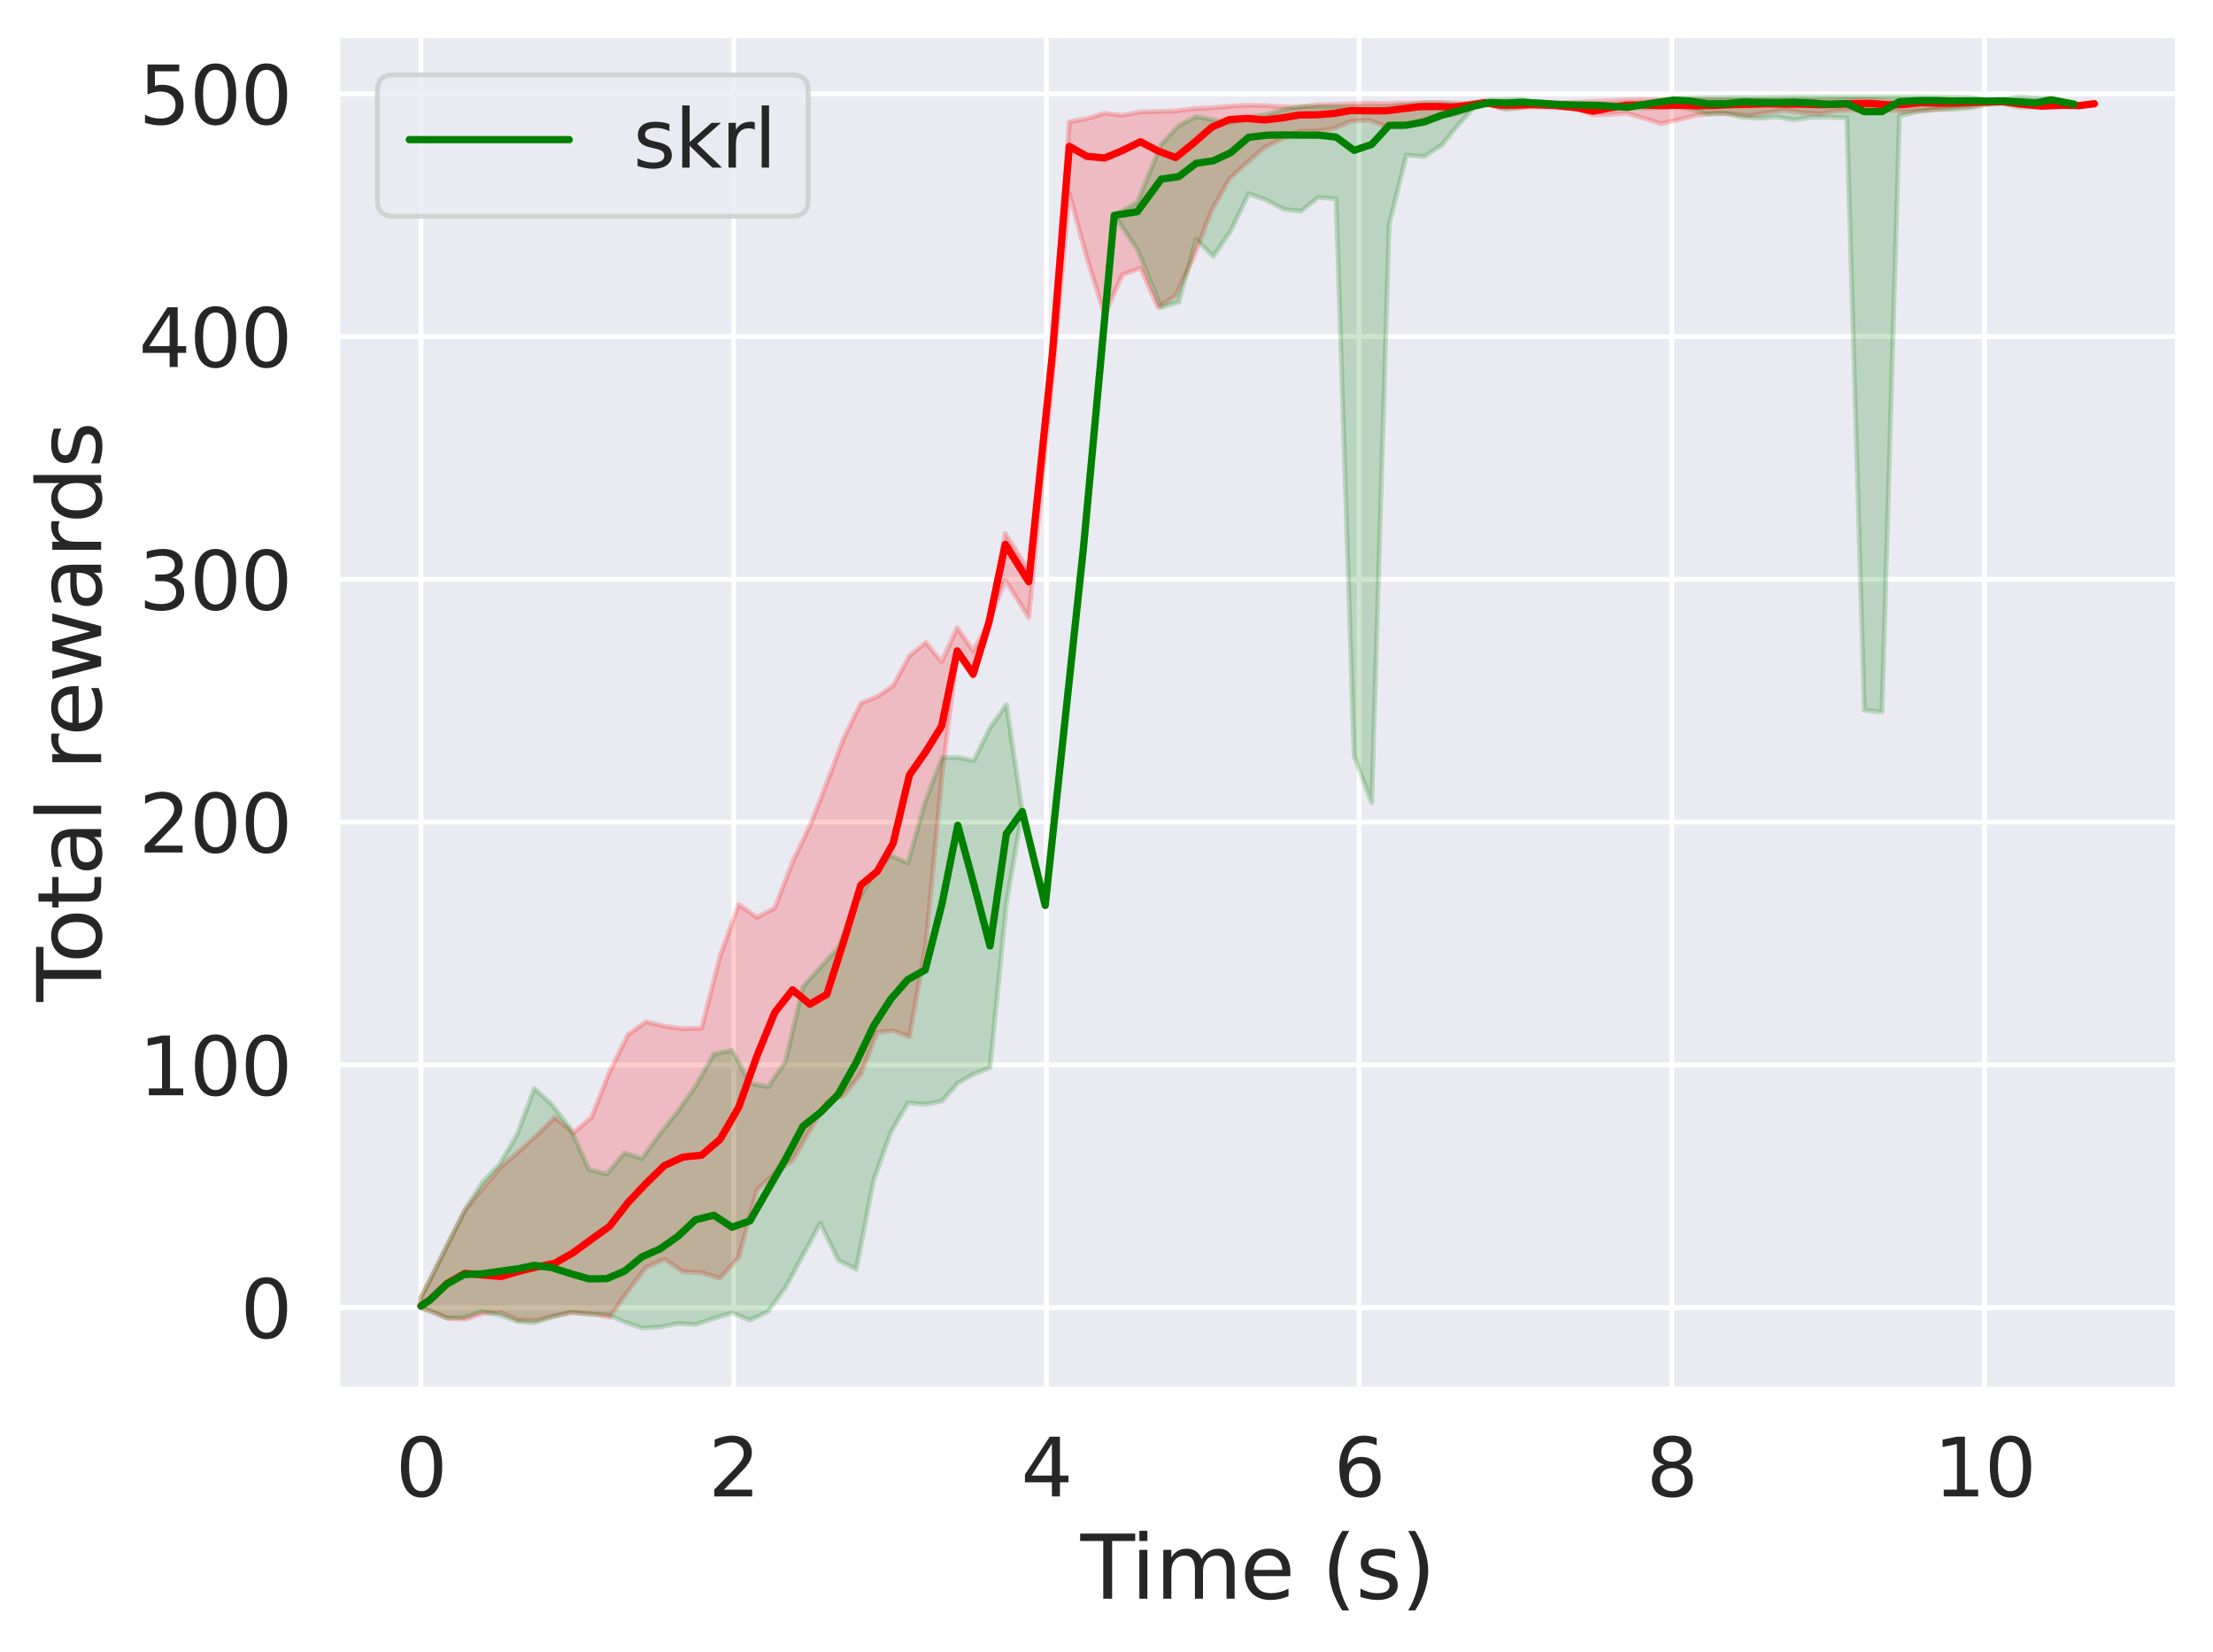 <?xml version="1.0" encoding="utf-8" standalone="no"?>
<!DOCTYPE svg PUBLIC "-//W3C//DTD SVG 1.1//EN"
  "http://www.w3.org/Graphics/SVG/1.1/DTD/svg11.dtd">
<svg xmlns:xlink="http://www.w3.org/1999/xlink" width="456.705pt" height="340.83pt" viewBox="0 0 456.705 340.83" xmlns="http://www.w3.org/2000/svg" version="1.1">
 <defs>
  <style type="text/css">*{stroke-linejoin: round; stroke-linecap: butt}</style>
 </defs>
 <g id="figure_1">
  <g id="patch_1">
   <path d="M 0 340.83 
L 456.705 340.83 
L 456.705 0 
L 0 0 
z
" style="fill: #ffffff"/>
  </g>
  <g id="axes_1">
   <g id="patch_2">
    <path d="M 69.615 286.74 
L 449.505 286.74 
L 449.505 7.2 
L 69.615 7.2 
z
" style="fill: #eaeaf2"/>
   </g>
   <g id="matplotlib.axis_1">
    <g id="xtick_1">
     <g id="line2d_1">
      <path d="M 86.883 286.74 
L 86.883 7.2 
" clip-path="url(#p4b646d7dcf)" style="fill: none; stroke: #ffffff; stroke-linecap: round"/>
     </g>
     <g id="text_1">
      <!-- 0 -->
      <g style="fill: #262626" transform="translate(81.634 308.777) scale(0.165 -0.165)">
       <defs>
        <path id="DejaVuSans-30" d="M 2034 4250 
Q 1547 4250 1301 3770 
Q 1056 3291 1056 2328 
Q 1056 1369 1301 889 
Q 1547 409 2034 409 
Q 2525 409 2770 889 
Q 3016 1369 3016 2328 
Q 3016 3291 2770 3770 
Q 2525 4250 2034 4250 
z
M 2034 4750 
Q 2819 4750 3233 4129 
Q 3647 3509 3647 2328 
Q 3647 1150 3233 529 
Q 2819 -91 2034 -91 
Q 1250 -91 836 529 
Q 422 1150 422 2328 
Q 422 3509 836 4129 
Q 1250 4750 2034 4750 
z
" transform="scale(0.016)"/>
       </defs>
       <use xlink:href="#DejaVuSans-30"/>
      </g>
     </g>
    </g>
    <g id="xtick_2">
     <g id="line2d_2">
      <path d="M 151.415 286.74 
L 151.415 7.2 
" clip-path="url(#p4b646d7dcf)" style="fill: none; stroke: #ffffff; stroke-linecap: round"/>
     </g>
     <g id="text_2">
      <!-- 2 -->
      <g style="fill: #262626" transform="translate(146.166 308.777) scale(0.165 -0.165)">
       <defs>
        <path id="DejaVuSans-32" d="M 1228 531 
L 3431 531 
L 3431 0 
L 469 0 
L 469 531 
Q 828 903 1448 1529 
Q 2069 2156 2228 2338 
Q 2531 2678 2651 2914 
Q 2772 3150 2772 3378 
Q 2772 3750 2511 3984 
Q 2250 4219 1831 4219 
Q 1534 4219 1204 4116 
Q 875 4013 500 3803 
L 500 4441 
Q 881 4594 1212 4672 
Q 1544 4750 1819 4750 
Q 2544 4750 2975 4387 
Q 3406 4025 3406 3419 
Q 3406 3131 3298 2873 
Q 3191 2616 2906 2266 
Q 2828 2175 2409 1742 
Q 1991 1309 1228 531 
z
" transform="scale(0.016)"/>
       </defs>
       <use xlink:href="#DejaVuSans-32"/>
      </g>
     </g>
    </g>
    <g id="xtick_3">
     <g id="line2d_3">
      <path d="M 215.947 286.74 
L 215.947 7.2 
" clip-path="url(#p4b646d7dcf)" style="fill: none; stroke: #ffffff; stroke-linecap: round"/>
     </g>
     <g id="text_3">
      <!-- 4 -->
      <g style="fill: #262626" transform="translate(210.698 308.777) scale(0.165 -0.165)">
       <defs>
        <path id="DejaVuSans-34" d="M 2419 4116 
L 825 1625 
L 2419 1625 
L 2419 4116 
z
M 2253 4666 
L 3047 4666 
L 3047 1625 
L 3713 1625 
L 3713 1100 
L 3047 1100 
L 3047 0 
L 2419 0 
L 2419 1100 
L 313 1100 
L 313 1709 
L 2253 4666 
z
" transform="scale(0.016)"/>
       </defs>
       <use xlink:href="#DejaVuSans-34"/>
      </g>
     </g>
    </g>
    <g id="xtick_4">
     <g id="line2d_4">
      <path d="M 280.479 286.74 
L 280.479 7.2 
" clip-path="url(#p4b646d7dcf)" style="fill: none; stroke: #ffffff; stroke-linecap: round"/>
     </g>
     <g id="text_4">
      <!-- 6 -->
      <g style="fill: #262626" transform="translate(275.23 308.777) scale(0.165 -0.165)">
       <defs>
        <path id="DejaVuSans-36" d="M 2113 2584 
Q 1688 2584 1439 2293 
Q 1191 2003 1191 1497 
Q 1191 994 1439 701 
Q 1688 409 2113 409 
Q 2538 409 2786 701 
Q 3034 994 3034 1497 
Q 3034 2003 2786 2293 
Q 2538 2584 2113 2584 
z
M 3366 4563 
L 3366 3988 
Q 3128 4100 2886 4159 
Q 2644 4219 2406 4219 
Q 1781 4219 1451 3797 
Q 1122 3375 1075 2522 
Q 1259 2794 1537 2939 
Q 1816 3084 2150 3084 
Q 2853 3084 3261 2657 
Q 3669 2231 3669 1497 
Q 3669 778 3244 343 
Q 2819 -91 2113 -91 
Q 1303 -91 875 529 
Q 447 1150 447 2328 
Q 447 3434 972 4092 
Q 1497 4750 2381 4750 
Q 2619 4750 2861 4703 
Q 3103 4656 3366 4563 
z
" transform="scale(0.016)"/>
       </defs>
       <use xlink:href="#DejaVuSans-36"/>
      </g>
     </g>
    </g>
    <g id="xtick_5">
     <g id="line2d_5">
      <path d="M 345.011 286.74 
L 345.011 7.2 
" clip-path="url(#p4b646d7dcf)" style="fill: none; stroke: #ffffff; stroke-linecap: round"/>
     </g>
     <g id="text_5">
      <!-- 8 -->
      <g style="fill: #262626" transform="translate(339.762 308.777) scale(0.165 -0.165)">
       <defs>
        <path id="DejaVuSans-38" d="M 2034 2216 
Q 1584 2216 1326 1975 
Q 1069 1734 1069 1313 
Q 1069 891 1326 650 
Q 1584 409 2034 409 
Q 2484 409 2743 651 
Q 3003 894 3003 1313 
Q 3003 1734 2745 1975 
Q 2488 2216 2034 2216 
z
M 1403 2484 
Q 997 2584 770 2862 
Q 544 3141 544 3541 
Q 544 4100 942 4425 
Q 1341 4750 2034 4750 
Q 2731 4750 3128 4425 
Q 3525 4100 3525 3541 
Q 3525 3141 3298 2862 
Q 3072 2584 2669 2484 
Q 3125 2378 3379 2068 
Q 3634 1759 3634 1313 
Q 3634 634 3220 271 
Q 2806 -91 2034 -91 
Q 1263 -91 848 271 
Q 434 634 434 1313 
Q 434 1759 690 2068 
Q 947 2378 1403 2484 
z
M 1172 3481 
Q 1172 3119 1398 2916 
Q 1625 2713 2034 2713 
Q 2441 2713 2670 2916 
Q 2900 3119 2900 3481 
Q 2900 3844 2670 4047 
Q 2441 4250 2034 4250 
Q 1625 4250 1398 4047 
Q 1172 3844 1172 3481 
z
" transform="scale(0.016)"/>
       </defs>
       <use xlink:href="#DejaVuSans-38"/>
      </g>
     </g>
    </g>
    <g id="xtick_6">
     <g id="line2d_6">
      <path d="M 409.543 286.74 
L 409.543 7.2 
" clip-path="url(#p4b646d7dcf)" style="fill: none; stroke: #ffffff; stroke-linecap: round"/>
     </g>
     <g id="text_6">
      <!-- 10 -->
      <g style="fill: #262626" transform="translate(399.045 308.777) scale(0.165 -0.165)">
       <defs>
        <path id="DejaVuSans-31" d="M 794 531 
L 1825 531 
L 1825 4091 
L 703 3866 
L 703 4441 
L 1819 4666 
L 2450 4666 
L 2450 531 
L 3481 531 
L 3481 0 
L 794 0 
L 794 531 
z
" transform="scale(0.016)"/>
       </defs>
       <use xlink:href="#DejaVuSans-31"/>
       <use xlink:href="#DejaVuSans-30" x="63.623"/>
      </g>
     </g>
    </g>
    <g id="text_7">
     <!-- Time (s) -->
     <g style="fill: #262626" transform="translate(222.968 329.886) scale(0.18 -0.18)">
      <defs>
       <path id="DejaVuSans-54" d="M -19 4666 
L 3928 4666 
L 3928 4134 
L 2272 4134 
L 2272 0 
L 1638 0 
L 1638 4134 
L -19 4134 
L -19 4666 
z
" transform="scale(0.016)"/>
       <path id="DejaVuSans-69" d="M 603 3500 
L 1178 3500 
L 1178 0 
L 603 0 
L 603 3500 
z
M 603 4863 
L 1178 4863 
L 1178 4134 
L 603 4134 
L 603 4863 
z
" transform="scale(0.016)"/>
       <path id="DejaVuSans-6d" d="M 3328 2828 
Q 3544 3216 3844 3400 
Q 4144 3584 4550 3584 
Q 5097 3584 5394 3201 
Q 5691 2819 5691 2113 
L 5691 0 
L 5113 0 
L 5113 2094 
Q 5113 2597 4934 2840 
Q 4756 3084 4391 3084 
Q 3944 3084 3684 2787 
Q 3425 2491 3425 1978 
L 3425 0 
L 2847 0 
L 2847 2094 
Q 2847 2600 2669 2842 
Q 2491 3084 2119 3084 
Q 1678 3084 1418 2786 
Q 1159 2488 1159 1978 
L 1159 0 
L 581 0 
L 581 3500 
L 1159 3500 
L 1159 2956 
Q 1356 3278 1631 3431 
Q 1906 3584 2284 3584 
Q 2666 3584 2933 3390 
Q 3200 3197 3328 2828 
z
" transform="scale(0.016)"/>
       <path id="DejaVuSans-65" d="M 3597 1894 
L 3597 1613 
L 953 1613 
Q 991 1019 1311 708 
Q 1631 397 2203 397 
Q 2534 397 2845 478 
Q 3156 559 3463 722 
L 3463 178 
Q 3153 47 2828 -22 
Q 2503 -91 2169 -91 
Q 1331 -91 842 396 
Q 353 884 353 1716 
Q 353 2575 817 3079 
Q 1281 3584 2069 3584 
Q 2775 3584 3186 3129 
Q 3597 2675 3597 1894 
z
M 3022 2063 
Q 3016 2534 2758 2815 
Q 2500 3097 2075 3097 
Q 1594 3097 1305 2825 
Q 1016 2553 972 2059 
L 3022 2063 
z
" transform="scale(0.016)"/>
       <path id="DejaVuSans-20" transform="scale(0.016)"/>
       <path id="DejaVuSans-28" d="M 1984 4856 
Q 1566 4138 1362 3434 
Q 1159 2731 1159 2009 
Q 1159 1288 1364 580 
Q 1569 -128 1984 -844 
L 1484 -844 
Q 1016 -109 783 600 
Q 550 1309 550 2009 
Q 550 2706 781 3412 
Q 1013 4119 1484 4856 
L 1984 4856 
z
" transform="scale(0.016)"/>
       <path id="DejaVuSans-73" d="M 2834 3397 
L 2834 2853 
Q 2591 2978 2328 3040 
Q 2066 3103 1784 3103 
Q 1356 3103 1142 2972 
Q 928 2841 928 2578 
Q 928 2378 1081 2264 
Q 1234 2150 1697 2047 
L 1894 2003 
Q 2506 1872 2764 1633 
Q 3022 1394 3022 966 
Q 3022 478 2636 193 
Q 2250 -91 1575 -91 
Q 1294 -91 989 -36 
Q 684 19 347 128 
L 347 722 
Q 666 556 975 473 
Q 1284 391 1588 391 
Q 1994 391 2212 530 
Q 2431 669 2431 922 
Q 2431 1156 2273 1281 
Q 2116 1406 1581 1522 
L 1381 1569 
Q 847 1681 609 1914 
Q 372 2147 372 2553 
Q 372 3047 722 3315 
Q 1072 3584 1716 3584 
Q 2034 3584 2315 3537 
Q 2597 3491 2834 3397 
z
" transform="scale(0.016)"/>
       <path id="DejaVuSans-29" d="M 513 4856 
L 1013 4856 
Q 1481 4119 1714 3412 
Q 1947 2706 1947 2009 
Q 1947 1309 1714 600 
Q 1481 -109 1013 -844 
L 513 -844 
Q 928 -128 1133 580 
Q 1338 1288 1338 2009 
Q 1338 2731 1133 3434 
Q 928 4138 513 4856 
z
" transform="scale(0.016)"/>
      </defs>
      <use xlink:href="#DejaVuSans-54"/>
      <use xlink:href="#DejaVuSans-69" x="57.959"/>
      <use xlink:href="#DejaVuSans-6d" x="85.742"/>
      <use xlink:href="#DejaVuSans-65" x="183.154"/>
      <use xlink:href="#DejaVuSans-20" x="244.678"/>
      <use xlink:href="#DejaVuSans-28" x="276.465"/>
      <use xlink:href="#DejaVuSans-73" x="315.479"/>
      <use xlink:href="#DejaVuSans-29" x="367.578"/>
     </g>
    </g>
   </g>
   <g id="matplotlib.axis_2">
    <g id="ytick_1">
     <g id="line2d_7">
      <path d="M 69.615 269.819 
L 449.505 269.819 
" clip-path="url(#p4b646d7dcf)" style="fill: none; stroke: #ffffff; stroke-linecap: round"/>
     </g>
     <g id="text_8">
      <!-- 0 -->
      <g style="fill: #262626" transform="translate(49.617 276.087) scale(0.165 -0.165)">
       <use xlink:href="#DejaVuSans-30"/>
      </g>
     </g>
    </g>
    <g id="ytick_2">
     <g id="line2d_8">
      <path d="M 69.615 219.727 
L 449.505 219.727 
" clip-path="url(#p4b646d7dcf)" style="fill: none; stroke: #ffffff; stroke-linecap: round"/>
     </g>
     <g id="text_9">
      <!-- 100 -->
      <g style="fill: #262626" transform="translate(28.621 225.996) scale(0.165 -0.165)">
       <use xlink:href="#DejaVuSans-31"/>
       <use xlink:href="#DejaVuSans-30" x="63.623"/>
       <use xlink:href="#DejaVuSans-30" x="127.246"/>
      </g>
     </g>
    </g>
    <g id="ytick_3">
     <g id="line2d_9">
      <path d="M 69.615 169.636 
L 449.505 169.636 
" clip-path="url(#p4b646d7dcf)" style="fill: none; stroke: #ffffff; stroke-linecap: round"/>
     </g>
     <g id="text_10">
      <!-- 200 -->
      <g style="fill: #262626" transform="translate(28.621 175.905) scale(0.165 -0.165)">
       <use xlink:href="#DejaVuSans-32"/>
       <use xlink:href="#DejaVuSans-30" x="63.623"/>
       <use xlink:href="#DejaVuSans-30" x="127.246"/>
      </g>
     </g>
    </g>
    <g id="ytick_4">
     <g id="line2d_10">
      <path d="M 69.615 119.545 
L 449.505 119.545 
" clip-path="url(#p4b646d7dcf)" style="fill: none; stroke: #ffffff; stroke-linecap: round"/>
     </g>
     <g id="text_11">
      <!-- 300 -->
      <g style="fill: #262626" transform="translate(28.621 125.814) scale(0.165 -0.165)">
       <defs>
        <path id="DejaVuSans-33" d="M 2597 2516 
Q 3050 2419 3304 2112 
Q 3559 1806 3559 1356 
Q 3559 666 3084 287 
Q 2609 -91 1734 -91 
Q 1441 -91 1130 -33 
Q 819 25 488 141 
L 488 750 
Q 750 597 1062 519 
Q 1375 441 1716 441 
Q 2309 441 2620 675 
Q 2931 909 2931 1356 
Q 2931 1769 2642 2001 
Q 2353 2234 1838 2234 
L 1294 2234 
L 1294 2753 
L 1863 2753 
Q 2328 2753 2575 2939 
Q 2822 3125 2822 3475 
Q 2822 3834 2567 4026 
Q 2313 4219 1838 4219 
Q 1578 4219 1281 4162 
Q 984 4106 628 3988 
L 628 4550 
Q 988 4650 1302 4700 
Q 1616 4750 1894 4750 
Q 2613 4750 3031 4423 
Q 3450 4097 3450 3541 
Q 3450 3153 3228 2886 
Q 3006 2619 2597 2516 
z
" transform="scale(0.016)"/>
       </defs>
       <use xlink:href="#DejaVuSans-33"/>
       <use xlink:href="#DejaVuSans-30" x="63.623"/>
       <use xlink:href="#DejaVuSans-30" x="127.246"/>
      </g>
     </g>
    </g>
    <g id="ytick_5">
     <g id="line2d_11">
      <path d="M 69.615 69.454 
L 449.505 69.454 
" clip-path="url(#p4b646d7dcf)" style="fill: none; stroke: #ffffff; stroke-linecap: round"/>
     </g>
     <g id="text_12">
      <!-- 400 -->
      <g style="fill: #262626" transform="translate(28.621 75.722) scale(0.165 -0.165)">
       <use xlink:href="#DejaVuSans-34"/>
       <use xlink:href="#DejaVuSans-30" x="63.623"/>
       <use xlink:href="#DejaVuSans-30" x="127.246"/>
      </g>
     </g>
    </g>
    <g id="ytick_6">
     <g id="line2d_12">
      <path d="M 69.615 19.362 
L 449.505 19.362 
" clip-path="url(#p4b646d7dcf)" style="fill: none; stroke: #ffffff; stroke-linecap: round"/>
     </g>
     <g id="text_13">
      <!-- 500 -->
      <g style="fill: #262626" transform="translate(28.621 25.631) scale(0.165 -0.165)">
       <defs>
        <path id="DejaVuSans-35" d="M 691 4666 
L 3169 4666 
L 3169 4134 
L 1269 4134 
L 1269 2991 
Q 1406 3038 1543 3061 
Q 1681 3084 1819 3084 
Q 2600 3084 3056 2656 
Q 3513 2228 3513 1497 
Q 3513 744 3044 326 
Q 2575 -91 1722 -91 
Q 1428 -91 1123 -41 
Q 819 9 494 109 
L 494 744 
Q 775 591 1075 516 
Q 1375 441 1709 441 
Q 2250 441 2565 725 
Q 2881 1009 2881 1497 
Q 2881 1984 2565 2268 
Q 2250 2553 1709 2553 
Q 1456 2553 1204 2497 
Q 953 2441 691 2322 
L 691 4666 
z
" transform="scale(0.016)"/>
       </defs>
       <use xlink:href="#DejaVuSans-35"/>
       <use xlink:href="#DejaVuSans-30" x="63.623"/>
       <use xlink:href="#DejaVuSans-30" x="127.246"/>
      </g>
     </g>
    </g>
    <g id="text_14">
     <!-- Total rewards -->
     <g style="fill: #262626" transform="translate(20.877 206.703) rotate(-90) scale(0.18 -0.18)">
      <defs>
       <path id="DejaVuSans-6f" d="M 1959 3097 
Q 1497 3097 1228 2736 
Q 959 2375 959 1747 
Q 959 1119 1226 758 
Q 1494 397 1959 397 
Q 2419 397 2687 759 
Q 2956 1122 2956 1747 
Q 2956 2369 2687 2733 
Q 2419 3097 1959 3097 
z
M 1959 3584 
Q 2709 3584 3137 3096 
Q 3566 2609 3566 1747 
Q 3566 888 3137 398 
Q 2709 -91 1959 -91 
Q 1206 -91 779 398 
Q 353 888 353 1747 
Q 353 2609 779 3096 
Q 1206 3584 1959 3584 
z
" transform="scale(0.016)"/>
       <path id="DejaVuSans-74" d="M 1172 4494 
L 1172 3500 
L 2356 3500 
L 2356 3053 
L 1172 3053 
L 1172 1153 
Q 1172 725 1289 603 
Q 1406 481 1766 481 
L 2356 481 
L 2356 0 
L 1766 0 
Q 1100 0 847 248 
Q 594 497 594 1153 
L 594 3053 
L 172 3053 
L 172 3500 
L 594 3500 
L 594 4494 
L 1172 4494 
z
" transform="scale(0.016)"/>
       <path id="DejaVuSans-61" d="M 2194 1759 
Q 1497 1759 1228 1600 
Q 959 1441 959 1056 
Q 959 750 1161 570 
Q 1363 391 1709 391 
Q 2188 391 2477 730 
Q 2766 1069 2766 1631 
L 2766 1759 
L 2194 1759 
z
M 3341 1997 
L 3341 0 
L 2766 0 
L 2766 531 
Q 2569 213 2275 61 
Q 1981 -91 1556 -91 
Q 1019 -91 701 211 
Q 384 513 384 1019 
Q 384 1609 779 1909 
Q 1175 2209 1959 2209 
L 2766 2209 
L 2766 2266 
Q 2766 2663 2505 2880 
Q 2244 3097 1772 3097 
Q 1472 3097 1187 3025 
Q 903 2953 641 2809 
L 641 3341 
Q 956 3463 1253 3523 
Q 1550 3584 1831 3584 
Q 2591 3584 2966 3190 
Q 3341 2797 3341 1997 
z
" transform="scale(0.016)"/>
       <path id="DejaVuSans-6c" d="M 603 4863 
L 1178 4863 
L 1178 0 
L 603 0 
L 603 4863 
z
" transform="scale(0.016)"/>
       <path id="DejaVuSans-72" d="M 2631 2963 
Q 2534 3019 2420 3045 
Q 2306 3072 2169 3072 
Q 1681 3072 1420 2755 
Q 1159 2438 1159 1844 
L 1159 0 
L 581 0 
L 581 3500 
L 1159 3500 
L 1159 2956 
Q 1341 3275 1631 3429 
Q 1922 3584 2338 3584 
Q 2397 3584 2469 3576 
Q 2541 3569 2628 3553 
L 2631 2963 
z
" transform="scale(0.016)"/>
       <path id="DejaVuSans-77" d="M 269 3500 
L 844 3500 
L 1563 769 
L 2278 3500 
L 2956 3500 
L 3675 769 
L 4391 3500 
L 4966 3500 
L 4050 0 
L 3372 0 
L 2619 2869 
L 1863 0 
L 1184 0 
L 269 3500 
z
" transform="scale(0.016)"/>
       <path id="DejaVuSans-64" d="M 2906 2969 
L 2906 4863 
L 3481 4863 
L 3481 0 
L 2906 0 
L 2906 525 
Q 2725 213 2448 61 
Q 2172 -91 1784 -91 
Q 1150 -91 751 415 
Q 353 922 353 1747 
Q 353 2572 751 3078 
Q 1150 3584 1784 3584 
Q 2172 3584 2448 3432 
Q 2725 3281 2906 2969 
z
M 947 1747 
Q 947 1113 1208 752 
Q 1469 391 1925 391 
Q 2381 391 2643 752 
Q 2906 1113 2906 1747 
Q 2906 2381 2643 2742 
Q 2381 3103 1925 3103 
Q 1469 3103 1208 2742 
Q 947 2381 947 1747 
z
" transform="scale(0.016)"/>
      </defs>
      <use xlink:href="#DejaVuSans-54"/>
      <use xlink:href="#DejaVuSans-6f" x="44.084"/>
      <use xlink:href="#DejaVuSans-74" x="105.266"/>
      <use xlink:href="#DejaVuSans-61" x="144.475"/>
      <use xlink:href="#DejaVuSans-6c" x="205.754"/>
      <use xlink:href="#DejaVuSans-20" x="233.537"/>
      <use xlink:href="#DejaVuSans-72" x="265.324"/>
      <use xlink:href="#DejaVuSans-65" x="304.188"/>
      <use xlink:href="#DejaVuSans-77" x="365.711"/>
      <use xlink:href="#DejaVuSans-61" x="447.498"/>
      <use xlink:href="#DejaVuSans-72" x="508.777"/>
      <use xlink:href="#DejaVuSans-64" x="548.141"/>
      <use xlink:href="#DejaVuSans-73" x="611.617"/>
     </g>
    </g>
   </g>
   <g id="PolyCollection_1"/>
   <g id="PolyCollection_2"/>
   <g id="PolyCollection_3">
    <defs>
     <path id="m051467a332" d="M 86.883 -73.162 
L 86.883 -70.913 
L 88.697 -70.36 
L 92.323 -68.805 
L 95.96 -68.551 
L 99.723 -69.831 
L 103.42 -70.004 
L 107.058 -68.424 
L 110.78 -68.416 
L 114.5 -69.349 
L 118.294 -69.954 
L 122.07 -69.758 
L 125.8 -69.03 
L 129.565 -74.375 
L 133.333 -79.326 
L 137.115 -80.99 
L 140.943 -78.41 
L 144.795 -78.224 
L 148.611 -77.058 
L 152.452 -81.419 
L 156.22 -95.306 
L 159.89 -98.751 
L 163.562 -101.368 
L 167.133 -107.546 
L 170.626 -113.379 
L 174.117 -114.787 
L 177.651 -119.222 
L 181.05 -127.831 
L 184.33 -128.159 
L 187.679 -126.9 
L 191.061 -145.992 
L 194.321 -180.08 
L 197.545 -205.991 
L 200.831 -201.19 
L 204.121 -212.514 
L 207.461 -221.129 
L 212.306 -213.423 
L 217.191 -262.759 
L 220.682 -300.896 
L 224.312 -287.574 
L 227.98 -275.9 
L 231.641 -284.153 
L 235.36 -285.516 
L 239.005 -277.369 
L 242.638 -279.864 
L 246.354 -287.826 
L 250.058 -297.462 
L 253.721 -303.942 
L 257.371 -307.296 
L 260.997 -310.458 
L 264.565 -312.156 
L 268.159 -313.766 
L 271.782 -313.77 
L 275.332 -314.326 
L 278.839 -315.844 
L 282.537 -316.035 
L 286.094 -314.753 
L 289.451 -314.553 
L 292.904 -315.9 
L 296.393 -316.851 
L 299.802 -317.085 
L 303.059 -318.191 
L 306.319 -319.639 
L 309.608 -318.541 
L 312.908 -318.548 
L 316.102 -318.777 
L 320.756 -318.628 
L 325.446 -318.476 
L 328.713 -317.122 
L 332.176 -317.21 
L 335.67 -317.498 
L 339.195 -316.443 
L 342.763 -315.314 
L 346.376 -316.11 
L 350.105 -317.069 
L 353.779 -317.499 
L 357.512 -317.339 
L 361.194 -316.942 
L 364.747 -317.621 
L 368.333 -318.123 
L 371.888 -317.608 
L 375.459 -317.314 
L 379.058 -318.021 
L 382.641 -318.088 
L 386.145 -318.31 
L 389.603 -318.175 
L 393.007 -317.759 
L 396.415 -318.041 
L 399.865 -318.292 
L 403.258 -318.617 
L 406.64 -318.855 
L 410.06 -319.384 
L 413.266 -319.846 
L 416.506 -319.385 
L 421.289 -318.887 
L 425.909 -318.986 
L 429.066 -318.936 
L 432.237 -319.426 
L 432.237 -319.426 
L 432.237 -319.426 
L 429.066 -319.132 
L 425.909 -319.397 
L 421.289 -319.139 
L 416.506 -319.422 
L 413.266 -319.874 
L 410.06 -320.002 
L 406.64 -320.252 
L 403.258 -320.204 
L 399.865 -320.094 
L 396.415 -320.14 
L 393.007 -319.944 
L 389.603 -319.903 
L 386.145 -320.235 
L 382.641 -320.293 
L 379.058 -320.125 
L 375.459 -320.064 
L 371.888 -320.121 
L 368.333 -320.157 
L 364.747 -320.191 
L 361.194 -320.177 
L 357.512 -320.169 
L 353.779 -320.183 
L 350.105 -320.232 
L 346.376 -320.207 
L 342.763 -320.221 
L 339.195 -320.267 
L 335.67 -320.216 
L 332.176 -320.029 
L 328.713 -319.908 
L 325.446 -319.724 
L 320.756 -319.706 
L 316.102 -319.855 
L 312.908 -319.484 
L 309.608 -319.478 
L 306.319 -319.639 
L 303.059 -319.446 
L 299.802 -319.613 
L 296.393 -319.693 
L 292.904 -319.608 
L 289.451 -319.599 
L 286.094 -319.478 
L 282.537 -319.539 
L 278.839 -319.406 
L 275.332 -319.274 
L 271.782 -319.213 
L 268.159 -318.678 
L 264.565 -318.795 
L 260.997 -319.069 
L 257.371 -319.102 
L 253.721 -318.909 
L 250.058 -318.57 
L 246.354 -318.408 
L 242.638 -317.932 
L 239.005 -317.826 
L 235.36 -317.723 
L 231.641 -317.041 
L 227.98 -317.463 
L 224.312 -316.348 
L 220.682 -315.685 
L 217.191 -270.115 
L 212.306 -223.046 
L 207.461 -230.752 
L 204.121 -212.514 
L 200.831 -206.506 
L 197.545 -211.307 
L 194.321 -204.266 
L 191.061 -208.268 
L 187.679 -205.485 
L 184.33 -199.349 
L 181.05 -197.08 
L 177.651 -195.727 
L 174.117 -188.505 
L 170.626 -179.255 
L 167.133 -170.448 
L 163.562 -162.947 
L 159.89 -153.447 
L 156.22 -151.54 
L 152.452 -154.189 
L 148.611 -143.551 
L 144.795 -128.679 
L 140.943 -128.555 
L 137.115 -129.065 
L 133.333 -130.011 
L 129.565 -127.287 
L 125.8 -119.635 
L 122.07 -110.261 
L 118.294 -107.083 
L 114.5 -110.277 
L 110.78 -106.625 
L 107.058 -103.208 
L 103.42 -100.089 
L 99.723 -95.725 
L 95.96 -91.078 
L 92.323 -83.79 
L 88.697 -76.587 
L 86.883 -73.162 
z
" style="stroke: #ff0000; stroke-opacity: 0.2"/>
    </defs>
    <g clip-path="url(#p4b646d7dcf)">
     <use xlink:href="#m051467a332" x="0" y="340.83" style="fill: #ff0000; fill-opacity: 0.2; stroke: #ff0000; stroke-opacity: 0.2"/>
    </g>
   </g>
   <g id="PolyCollection_4">
    <defs>
     <path id="md94b4926d2" d="M 86.883 -73.162 
L 86.883 -70.913 
L 88.652 -70.359 
L 92.219 -68.867 
L 95.788 -68.969 
L 99.469 -70.244 
L 103.168 -69.445 
L 106.727 -68.141 
L 110.264 -67.855 
L 113.893 -69.009 
L 117.749 -70.093 
L 121.553 -69.639 
L 125.232 -69.636 
L 128.88 -68.056 
L 132.469 -66.796 
L 136.19 -67.013 
L 139.91 -67.729 
L 143.563 -67.545 
L 147.335 -68.774 
L 151.054 -69.936 
L 154.773 -68.43 
L 158.5 -70.199 
L 162.111 -75.216 
L 165.701 -81.82 
L 169.297 -88.405 
L 173.001 -80.786 
L 176.699 -78.953 
L 180.282 -97.253 
L 183.833 -107.192 
L 187.356 -113.235 
L 190.939 -112.962 
L 194.401 -113.624 
L 197.662 -117.393 
L 200.951 -119.191 
L 204.31 -120.56 
L 207.694 -154.432 
L 210.972 -173.371 
L 215.707 -153.989 
L 223.594 -227.761 
L 229.947 -296.405 
L 234.696 -289.415 
L 239.651 -277.389 
L 243.272 -278.509 
L 246.844 -291.454 
L 250.408 -287.922 
L 253.996 -293.183 
L 257.683 -300.868 
L 261.362 -299.544 
L 264.932 -297.641 
L 268.493 -297.243 
L 272.052 -300.093 
L 275.739 -299.814 
L 279.452 -184.877 
L 283.08 -175.178 
L 286.675 -294.509 
L 290.251 -308.852 
L 293.95 -308.525 
L 297.572 -310.925 
L 300.922 -315.084 
L 304.168 -318.599 
L 307.412 -319.355 
L 310.837 -318.222 
L 314.176 -318.672 
L 317.303 -319.557 
L 321.997 -319.235 
L 329.761 -319.09 
L 335.92 -318.685 
L 340.565 -318.501 
L 345.359 -318.845 
L 348.818 -318.38 
L 352.421 -317.272 
L 356.024 -317.456 
L 359.633 -316.636 
L 363.17 -316.403 
L 366.675 -316.709 
L 370.265 -316.087 
L 373.875 -316.638 
L 377.508 -316.653 
L 381.127 -316.517 
L 384.746 -194.289 
L 388.385 -193.925 
L 391.992 -316.895 
L 395.642 -317.765 
L 399.277 -318.181 
L 402.891 -318.277 
L 406.545 -318.55 
L 409.965 -319.267 
L 413.356 -319.412 
L 416.776 -318.667 
L 420.028 -318.791 
L 423.274 -319.75 
L 428.08 -319.102 
L 428.08 -319.405 
L 428.08 -319.405 
L 423.274 -320.47 
L 420.028 -320.594 
L 416.776 -320.88 
L 413.356 -320.24 
L 409.965 -320.206 
L 406.545 -320.725 
L 402.891 -320.807 
L 399.277 -320.84 
L 395.642 -320.875 
L 391.992 -320.923 
L 388.385 -320.894 
L 384.746 -320.859 
L 381.127 -320.852 
L 377.508 -320.882 
L 373.875 -320.853 
L 370.265 -320.856 
L 366.675 -320.813 
L 363.17 -320.736 
L 359.633 -320.758 
L 356.024 -320.746 
L 352.421 -320.715 
L 348.818 -320.638 
L 345.359 -320.47 
L 340.565 -319.582 
L 335.92 -318.685 
L 329.761 -319.09 
L 321.997 -319.235 
L 317.303 -319.557 
L 314.176 -320.306 
L 310.837 -320.258 
L 307.412 -320.204 
L 304.168 -319.69 
L 300.922 -319.221 
L 297.572 -319.558 
L 293.95 -319.626 
L 290.251 -319.14 
L 286.675 -318.804 
L 283.08 -318.715 
L 279.452 -318.738 
L 275.739 -318.81 
L 272.052 -318.806 
L 268.493 -318.867 
L 264.932 -318.207 
L 261.362 -317.164 
L 257.683 -316.641 
L 253.996 -315.497 
L 250.408 -316.063 
L 246.844 -316.783 
L 243.272 -314.927 
L 239.651 -311.055 
L 234.696 -299.061 
L 229.947 -296.405 
L 223.594 -227.761 
L 215.707 -153.989 
L 210.972 -173.371 
L 207.694 -195.432 
L 204.31 -190.642 
L 200.951 -183.852 
L 197.662 -184.552 
L 194.401 -184.444 
L 190.939 -175.395 
L 187.356 -162.703 
L 183.833 -164.347 
L 180.282 -160.425 
L 176.699 -154.444 
L 173.001 -145.275 
L 169.297 -141.224 
L 165.701 -137.24 
L 162.111 -121.808 
L 158.5 -116.571 
L 154.773 -117.34 
L 151.054 -124.127 
L 147.335 -123.339 
L 143.563 -116.737 
L 139.91 -111.528 
L 136.19 -106.86 
L 132.469 -101.746 
L 128.88 -102.933 
L 125.232 -98.574 
L 121.553 -99.494 
L 117.749 -107.891 
L 113.893 -112.909 
L 110.264 -116.259 
L 106.727 -106.729 
L 103.168 -100.711 
L 99.469 -96.76 
L 95.788 -90.886 
L 92.219 -83.907 
L 88.652 -76.616 
L 86.883 -73.162 
z
" style="stroke: #008000; stroke-opacity: 0.2"/>
    </defs>
    <g clip-path="url(#p4b646d7dcf)">
     <use xlink:href="#md94b4926d2" x="0" y="340.83" style="fill: #008000; fill-opacity: 0.2; stroke: #008000; stroke-opacity: 0.2"/>
    </g>
   </g>
   <g id="line2d_13">
    <path d="M 86.883 269.478 
L 88.697 268.233 
L 92.323 264.808 
L 95.96 262.733 
L 99.723 263.104 
L 103.42 263.405 
L 107.058 262.344 
L 110.78 261.438 
L 114.5 260.664 
L 118.294 258.482 
L 122.07 255.722 
L 125.8 253.05 
L 129.565 248.195 
L 133.333 244.192 
L 137.115 240.506 
L 140.943 238.766 
L 144.795 238.367 
L 148.611 235.085 
L 152.452 228.483 
L 156.22 217.871 
L 159.89 208.913 
L 163.562 204.253 
L 167.133 207.216 
L 170.626 205.202 
L 174.117 194.25 
L 177.651 182.641 
L 181.05 179.797 
L 184.33 174.007 
L 187.679 159.925 
L 191.061 155.094 
L 194.321 149.842 
L 197.545 134.307 
L 200.831 139.108 
L 204.121 128.315 
L 207.461 112.325 
L 212.306 120.032 
L 217.191 73 
L 220.682 30.208 
L 224.312 32.261 
L 227.98 32.593 
L 231.641 31.067 
L 235.36 29.243 
L 239.005 31.15 
L 242.638 32.524 
L 246.354 29.504 
L 250.058 26.254 
L 253.721 24.676 
L 257.371 24.441 
L 260.997 24.744 
L 264.565 24.337 
L 268.159 23.722 
L 271.782 23.689 
L 275.332 23.406 
L 278.839 22.809 
L 282.537 22.871 
L 286.094 22.86 
L 289.451 22.447 
L 292.904 22.023 
L 296.393 21.974 
L 299.802 22.107 
L 303.059 21.735 
L 306.319 21.19 
L 309.608 21.687 
L 312.908 21.68 
L 316.102 21.592 
L 320.756 21.741 
L 325.446 22.249 
L 328.713 22.948 
L 332.176 22.28 
L 335.67 21.696 
L 339.195 21.669 
L 342.763 21.788 
L 346.376 21.71 
L 350.105 21.827 
L 353.779 21.751 
L 357.512 21.586 
L 361.194 21.52 
L 364.747 21.417 
L 368.333 21.493 
L 371.888 21.488 
L 375.459 21.613 
L 379.058 21.531 
L 382.641 21.382 
L 386.145 21.346 
L 389.603 21.625 
L 393.007 21.564 
L 396.415 21.187 
L 399.865 21.298 
L 403.258 21.284 
L 406.64 21.148 
L 410.06 21.067 
L 413.266 20.96 
L 416.506 21.434 
L 421.289 21.898 
L 425.909 21.713 
L 429.066 21.796 
L 432.237 21.403 
" clip-path="url(#p4b646d7dcf)" style="fill: none; stroke: #ff0000; stroke-width: 1.5; stroke-linecap: round"/>
   </g>
   <g id="line2d_14">
    <path d="M 86.883 269.478 
L 88.652 268.319 
L 92.219 264.953 
L 95.788 262.989 
L 99.469 262.85 
L 103.168 262.325 
L 106.727 261.827 
L 110.264 261.107 
L 113.893 261.573 
L 117.749 262.803 
L 121.553 263.895 
L 125.232 263.839 
L 128.88 262.299 
L 132.469 259.362 
L 136.19 257.714 
L 139.91 255.109 
L 143.563 251.679 
L 147.335 250.767 
L 151.054 253.226 
L 154.773 251.924 
L 158.5 245.419 
L 162.111 239.2 
L 165.701 232.413 
L 169.297 229.564 
L 173.001 225.799 
L 176.699 219.223 
L 180.282 211.671 
L 183.833 206.155 
L 187.356 202.118 
L 190.939 200.15 
L 194.401 186.522 
L 197.662 170.294 
L 200.951 182.352 
L 204.31 195.198 
L 207.694 172.013 
L 210.972 167.459 
L 215.707 186.84 
L 223.594 113.069 
L 229.947 44.424 
L 234.696 43.698 
L 239.651 36.965 
L 243.272 36.442 
L 246.844 33.7 
L 250.408 33.165 
L 253.996 31.492 
L 257.683 28.335 
L 261.362 27.901 
L 264.932 27.847 
L 268.493 27.878 
L 272.052 27.882 
L 275.739 28.284 
L 279.452 31.033 
L 283.08 29.799 
L 286.675 25.862 
L 290.251 25.829 
L 293.95 25.146 
L 297.572 23.772 
L 300.922 22.857 
L 304.168 21.887 
L 307.412 21.163 
L 310.837 21.257 
L 314.176 21.098 
L 317.303 21.273 
L 321.997 21.594 
L 329.761 21.739 
L 335.92 22.145 
L 340.565 21.346 
L 345.359 20.66 
L 348.818 20.846 
L 352.421 21.424 
L 356.024 21.422 
L 359.633 21.06 
L 363.17 21.134 
L 366.675 21.184 
L 370.265 21.11 
L 373.875 21.255 
L 377.508 21.505 
L 381.127 21.371 
L 384.746 23.051 
L 388.385 23.03 
L 391.992 20.976 
L 395.642 20.77 
L 399.277 20.74 
L 402.891 20.856 
L 406.545 20.804 
L 409.965 20.865 
L 413.356 20.81 
L 416.776 21.035 
L 420.028 21.253 
L 423.274 20.588 
L 428.08 21.5 
" clip-path="url(#p4b646d7dcf)" style="fill: none; stroke: #008000; stroke-width: 1.5; stroke-linecap: round"/>
   </g>
   <g id="patch_3">
    <path d="M 69.615 286.74 
L 69.615 7.2 
" style="fill: none; stroke: #ffffff; stroke-width: 1.25; stroke-linejoin: miter; stroke-linecap: square"/>
   </g>
   <g id="patch_4">
    <path d="M 449.505 286.74 
L 449.505 7.2 
" style="fill: none; stroke: #ffffff; stroke-width: 1.25; stroke-linejoin: miter; stroke-linecap: square"/>
   </g>
   <g id="patch_5">
    <path d="M 69.615 286.74 
L 449.505 286.74 
" style="fill: none; stroke: #ffffff; stroke-width: 1.25; stroke-linejoin: miter; stroke-linecap: square"/>
   </g>
   <g id="patch_6">
    <path d="M 69.615 7.2 
L 449.505 7.2 
" style="fill: none; stroke: #ffffff; stroke-width: 1.25; stroke-linejoin: miter; stroke-linecap: square"/>
   </g>
   <g id="legend_1">
    <g id="patch_7">
     <path d="M 81.165 44.619 
L 163.482 44.619 
Q 166.782 44.619 166.782 41.319 
L 166.782 18.75 
Q 166.782 15.45 163.482 15.45 
L 81.165 15.45 
Q 77.865 15.45 77.865 18.75 
L 77.865 41.319 
Q 77.865 44.619 81.165 44.619 
z
" style="fill: #eaeaf2; opacity: 0.8; stroke: #cccccc; stroke-linejoin: miter"/>
    </g>
    <g id="line2d_15">
     <path d="M 84.465 28.812 
L 100.965 28.812 
L 117.465 28.812 
" style="fill: none; stroke: #008000; stroke-width: 1.5; stroke-linecap: round"/>
    </g>
    <g id="text_15">
     <!-- skrl -->
     <g style="fill: #262626" transform="translate(130.665 34.587) scale(0.165 -0.165)">
      <defs>
       <path id="DejaVuSans-6b" d="M 581 4863 
L 1159 4863 
L 1159 1991 
L 2875 3500 
L 3609 3500 
L 1753 1863 
L 3688 0 
L 2938 0 
L 1159 1709 
L 1159 0 
L 581 0 
L 581 4863 
z
" transform="scale(0.016)"/>
      </defs>
      <use xlink:href="#DejaVuSans-73"/>
      <use xlink:href="#DejaVuSans-6b" x="52.1"/>
      <use xlink:href="#DejaVuSans-72" x="110.01"/>
      <use xlink:href="#DejaVuSans-6c" x="151.123"/>
     </g>
    </g>
   </g>
  </g>
 </g>
 <defs>
  <clipPath id="p4b646d7dcf">
   <rect x="69.615" y="7.2" width="379.89" height="279.54"/>
  </clipPath>
 </defs>
</svg>
